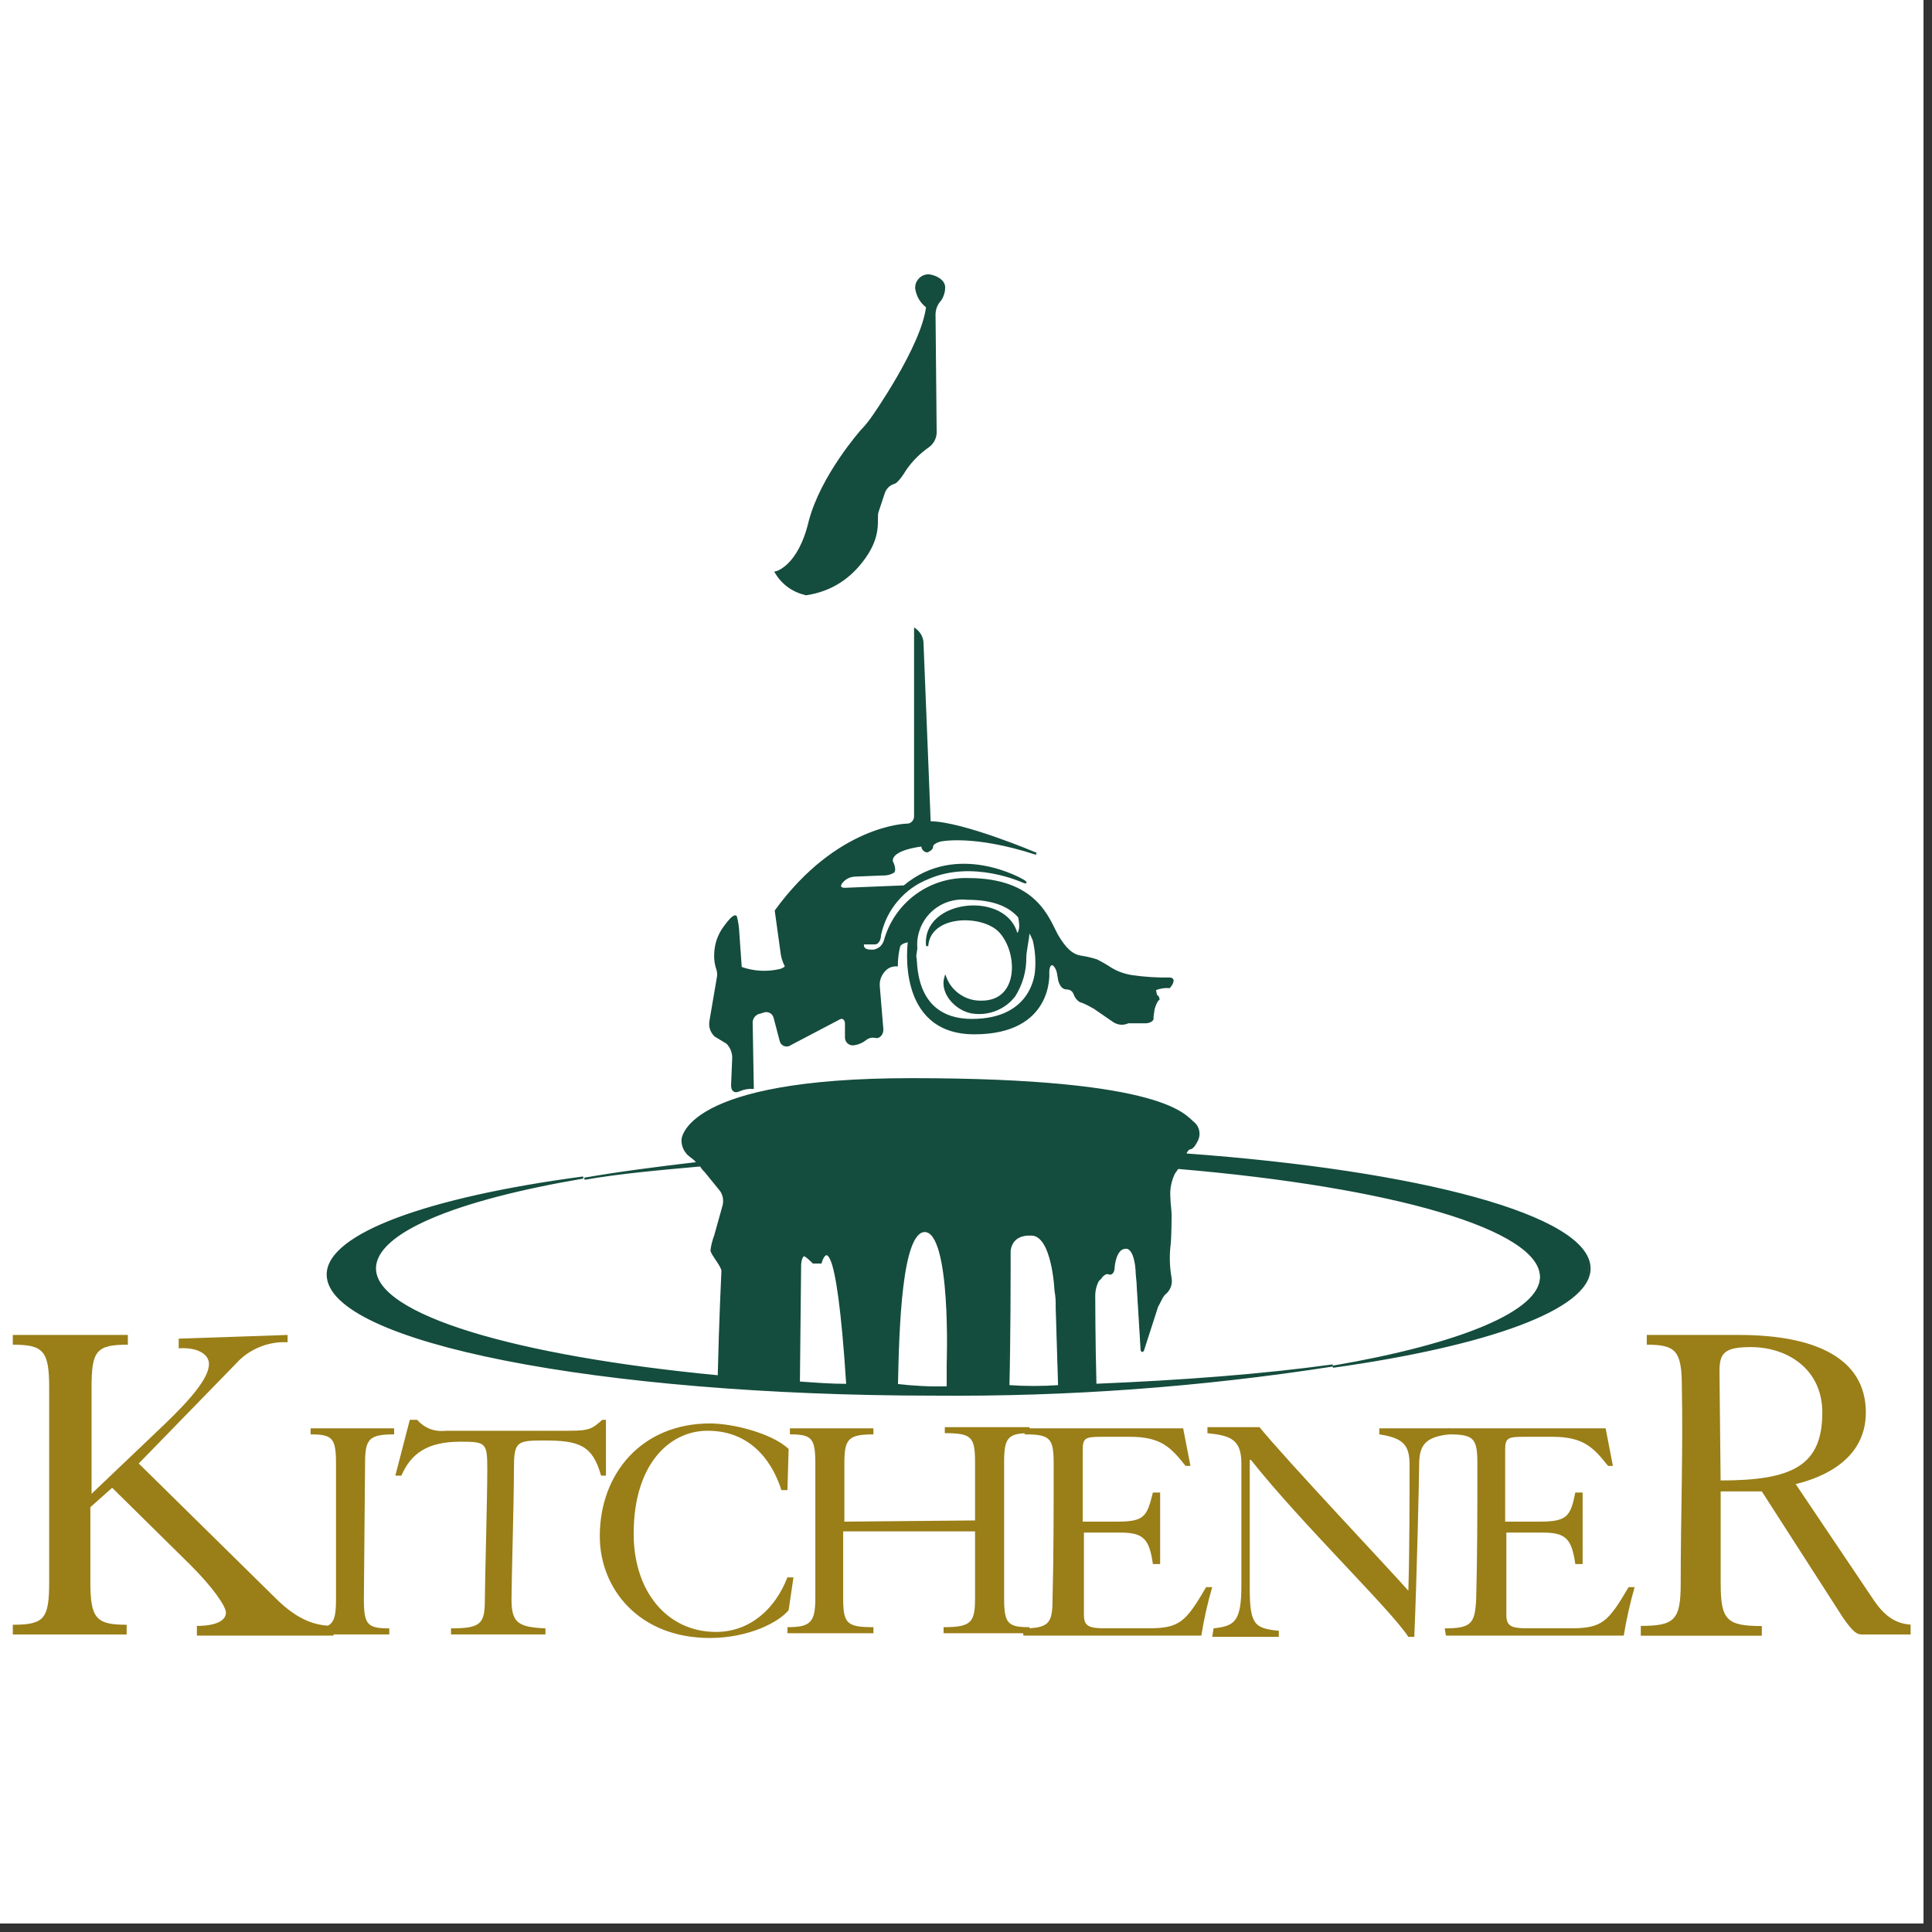 <svg xmlns="http://www.w3.org/2000/svg" xmlns:xlink="http://www.w3.org/1999/xlink" width="150" zoomAndPan="magnify" viewBox="0 0 112.5 112.5" height="150" preserveAspectRatio="xMidYMid meet" version="1.0"><rect x="0" y="0" width="112.5" height="112.5" fill="#333333" stroke="none"/><defs><clipPath id="02d53af4ff"><path d="M 0 0 L 112.004 0 L 112.004 112.004 L 0 112.004 Z M 0 0 " clip-rule="nonzero"/></clipPath><clipPath id="34a91aa1ef"><path d="M 0.746 77 L 20 77 L 20 96 L 0.746 96 Z M 0.746 77 " clip-rule="nonzero"/></clipPath><clipPath id="05716ada0d"><path d="M 95 77 L 111.254 77 L 111.254 96 L 95 96 Z M 95 77 " clip-rule="nonzero"/></clipPath></defs><g clip-path="url(#02d53af4ff)"><path fill="#ffffff" d="M 0 0 L 112.004 0 L 112.004 112.004 L 0 112.004 Z M 0 0 " fill-opacity="1" fill-rule="nonzero"/><path fill="#ffffff" d="M 0 0 L 112.004 0 L 112.004 112.004 L 0 112.004 Z M 0 0 " fill-opacity="1" fill-rule="nonzero"/></g><g clip-path="url(#34a91aa1ef)"><path fill="#9a7e17" d="M 16.746 77.734 L 16.746 78.16 C 16.172 78.129 15.617 78.227 15.086 78.449 C 14.555 78.672 14.098 79 13.715 79.43 L 8.078 85.219 L 16.039 93.055 C 17.379 94.395 18.438 94.676 19.422 94.676 L 19.422 95.242 L 11.465 95.242 L 11.465 94.676 C 12.52 94.676 13.156 94.395 13.156 93.902 C 13.156 93.547 12.449 92.492 11.113 91.152 L 6.531 86.633 L 5.262 87.762 L 5.262 92.137 C 5.262 94.258 5.613 94.609 7.375 94.609 L 7.375 95.176 L 0.746 95.176 L 0.746 94.609 C 2.578 94.609 2.863 94.258 2.863 92.137 L 2.863 80.77 C 2.863 78.652 2.512 78.301 0.746 78.301 L 0.746 77.734 L 7.445 77.734 L 7.445 78.301 C 5.613 78.301 5.332 78.652 5.332 80.77 L 5.332 86.984 L 9.559 82.957 C 11.18 81.406 12.168 80.207 12.168 79.43 C 12.168 78.793 11.391 78.441 10.406 78.512 L 10.406 77.949 " fill-opacity="1" fill-rule="nonzero"/></g><path fill="#9a7e17" d="M 21.188 93.125 C 21.188 94.605 21.398 94.82 22.668 94.82 L 22.668 95.172 L 18.086 95.172 L 18.086 94.82 C 19.355 94.82 19.566 94.535 19.566 93.125 L 19.566 85.219 C 19.566 83.734 19.352 83.523 18.086 83.523 L 18.086 83.172 L 22.949 83.172 L 22.949 83.523 C 21.469 83.523 21.258 83.805 21.258 85.219 " fill-opacity="1" fill-rule="nonzero"/><path fill="#9a7e17" d="M 35.285 82.676 L 35.285 85.926 L 35 85.926 C 34.508 84.16 33.734 83.879 31.688 83.879 C 30.066 83.879 29.926 83.945 29.926 85.57 C 29.926 87.406 29.785 92.066 29.785 93.125 C 29.785 94.469 30.141 94.75 31.762 94.82 L 31.762 95.172 L 26.262 95.172 L 26.262 94.82 C 28.023 94.82 28.234 94.539 28.234 93.125 C 28.234 92.066 28.375 87.336 28.375 85.57 C 28.375 84.02 28.309 83.949 26.824 83.949 C 24.852 83.949 23.934 84.652 23.371 85.926 L 23.02 85.926 L 23.863 82.676 L 24.289 82.676 C 24.742 83.176 25.309 83.391 25.98 83.312 L 33.168 83.312 C 34.367 83.312 34.508 83.172 35.07 82.676 " fill-opacity="1" fill-rule="nonzero"/><path fill="#9a7e17" d="M 45.5 86.77 C 45.078 85.43 43.949 83.312 41.199 83.312 C 39.016 83.312 36.898 85.219 36.898 89.312 C 36.898 92.699 38.871 95.027 41.691 95.027 C 43.664 95.027 45.145 93.688 45.848 91.852 L 46.203 91.852 L 45.922 93.758 C 45.355 94.461 43.594 95.379 41.34 95.379 C 37.18 95.379 34.926 92.488 34.926 89.453 C 34.926 85.781 37.391 82.887 41.34 82.887 C 42.68 82.887 44.934 83.453 45.922 84.371 L 45.852 86.77 " fill-opacity="1" fill-rule="nonzero"/><path fill="#9a7e17" d="M 56.777 88.535 L 56.777 85.148 C 56.777 83.664 56.566 83.453 55.016 83.453 L 55.016 83.102 L 59.949 83.102 L 59.949 83.453 C 58.684 83.453 58.469 83.734 58.469 85.148 L 58.469 93.055 C 58.469 94.539 58.684 94.75 59.949 94.75 L 59.949 95.102 L 54.945 95.102 L 54.945 94.75 C 56.566 94.75 56.777 94.469 56.777 93.055 L 56.777 89.172 L 49.098 89.172 L 49.098 93.055 C 49.098 94.539 49.309 94.75 50.859 94.75 L 50.859 95.102 L 45.855 95.102 L 45.855 94.75 C 47.195 94.75 47.477 94.469 47.477 93.055 L 47.477 85.219 C 47.477 83.734 47.262 83.523 45.996 83.523 L 45.996 83.172 L 50.859 83.172 L 50.859 83.523 C 49.379 83.523 49.168 83.805 49.168 85.219 L 49.168 88.605 " fill-opacity="1" fill-rule="nonzero"/><path fill="#9a7e17" d="M 59.527 94.82 C 61.078 94.82 61.289 94.535 61.289 93.125 C 61.355 90.652 61.355 87.973 61.355 85.219 C 61.355 83.734 61.141 83.523 59.664 83.523 L 59.664 83.172 L 68.895 83.172 L 69.32 85.359 L 69.035 85.359 C 68.191 84.301 67.629 83.664 65.793 83.664 L 64.176 83.664 C 63.188 83.664 63.047 83.73 63.047 84.441 L 63.047 88.605 L 65.02 88.605 C 66.641 88.605 66.781 88.324 67.133 86.91 L 67.555 86.91 L 67.555 91.074 L 67.133 91.074 C 66.922 89.594 66.57 89.242 65.23 89.242 L 63.117 89.242 L 63.117 94.043 C 63.117 94.676 63.398 94.816 64.312 94.816 L 66.852 94.816 C 68.684 94.816 69.035 94.465 70.234 92.418 L 70.586 92.418 C 70.316 93.348 70.105 94.289 69.953 95.242 L 59.598 95.242 " fill-opacity="1" fill-rule="nonzero"/><path fill="#9a7e17" d="M 70.664 94.82 C 71.859 94.68 72.285 94.465 72.285 92.348 L 72.285 85.219 C 72.285 83.809 71.648 83.594 70.309 83.453 L 70.309 83.102 L 73.34 83.102 C 74.82 84.934 81.09 91.57 82.008 92.629 C 82.078 90.371 82.078 87.055 82.078 85.289 C 82.078 84.16 81.723 83.734 80.316 83.523 L 80.316 83.172 L 84.398 83.172 L 84.398 83.523 C 82.992 83.664 82.637 84.16 82.637 85.289 C 82.637 85.996 82.496 91.996 82.355 95.312 L 82.004 95.312 C 81.016 93.762 75.801 88.746 72.84 85.008 L 72.773 85.008 L 72.773 92.488 C 72.773 94.605 73.059 94.82 74.465 94.961 L 74.465 95.312 L 70.59 95.312 " fill-opacity="1" fill-rule="nonzero"/><path fill="#9a7e17" d="M 84.125 94.82 C 85.676 94.82 85.887 94.535 85.957 93.125 C 86.027 90.652 86.027 87.973 86.027 85.219 C 86.027 83.734 85.812 83.523 84.336 83.523 L 84.336 83.172 L 93.496 83.172 L 93.918 85.359 L 93.637 85.359 C 92.789 84.301 92.227 83.664 90.391 83.664 L 88.773 83.664 C 87.785 83.664 87.645 83.73 87.645 84.441 L 87.645 88.605 L 89.617 88.605 C 91.238 88.605 91.449 88.324 91.73 86.91 L 92.156 86.91 L 92.156 91.074 L 91.73 91.074 C 91.52 89.594 91.168 89.242 89.828 89.242 L 87.715 89.242 L 87.715 94.043 C 87.715 94.676 87.996 94.816 88.914 94.816 L 91.449 94.816 C 93.281 94.816 93.633 94.465 94.832 92.418 L 95.184 92.418 C 94.918 93.348 94.707 94.289 94.551 95.242 L 84.195 95.242 " fill-opacity="1" fill-rule="nonzero"/><g clip-path="url(#05716ada0d)"><path fill="#9a7e17" d="M 100.191 86.207 C 104.352 86.207 106.113 85.359 106.113 82.254 C 106.113 79.711 104.066 78.441 101.953 78.441 C 100.402 78.441 100.125 78.793 100.125 79.852 M 95.543 94.676 C 97.516 94.676 97.867 94.324 97.867 92.207 C 97.867 88.113 98.008 84.652 97.934 80.77 C 97.934 78.652 97.582 78.301 95.891 78.301 L 95.891 77.734 L 101.25 77.734 C 105.688 77.734 108.648 79.078 108.648 82.254 C 108.648 85.359 105.406 86.207 104.562 86.418 L 109.074 93.125 C 109.777 94.184 110.48 94.609 111.469 94.609 L 111.469 95.176 L 108.441 95.176 C 108.156 95.176 107.945 95.105 107.312 94.188 L 102.59 86.844 L 100.195 86.844 L 100.195 92.211 C 100.195 94.328 100.547 94.684 102.59 94.684 L 102.59 95.246 L 95.543 95.246 Z M 95.543 94.676 " fill-opacity="1" fill-rule="nonzero"/></g><path fill="#144c3d" d="M 56.566 59.383 C 60.23 59.383 60.301 56.488 60.301 56.488 C 60.344 55.891 60.297 55.305 60.16 54.723 C 60.082 54.527 59.988 54.34 59.879 54.156 C 59.812 54.793 59.668 55.43 59.668 55.711 C 59.676 56.527 59.461 57.281 59.031 57.973 C 58.758 58.328 58.41 58.594 57.996 58.77 C 57.582 58.945 57.152 59.008 56.707 58.961 C 55.789 58.895 54.734 57.902 55.016 56.914 C 55.184 57.348 55.461 57.695 55.848 57.953 C 56.238 58.211 56.664 58.332 57.129 58.32 C 59.387 58.32 59.312 55.426 58.188 54.23 C 57.199 53.172 54.102 53.172 53.957 55.078 C 53.676 52.395 58.609 51.898 59.172 54.441 C 59.453 54.227 59.387 53.734 59.312 53.383 C 58.82 52.816 57.973 52.324 56.281 52.324 C 56.086 52.305 55.891 52.305 55.695 52.328 C 55.496 52.352 55.305 52.395 55.121 52.461 C 54.934 52.523 54.758 52.609 54.59 52.715 C 54.422 52.816 54.266 52.938 54.125 53.078 C 53.984 53.215 53.859 53.367 53.75 53.531 C 53.645 53.695 53.555 53.871 53.484 54.059 C 53.418 54.242 53.367 54.434 53.34 54.629 C 53.312 54.824 53.305 55.02 53.32 55.219 L 53.254 55.711 C 53.395 55.57 52.902 59.383 56.566 59.383 M 41.625 60.301 C 41.387 60.066 41.293 59.785 41.344 59.453 L 41.766 56.984 C 41.805 56.816 41.805 56.652 41.766 56.488 C 41.648 56.168 41.602 55.84 41.625 55.5 C 41.652 54.922 41.84 54.406 42.191 53.945 C 42.754 53.172 42.824 53.383 42.824 53.383 C 42.906 53.707 42.953 54.035 42.965 54.371 L 43.105 56.348 C 43.844 56.609 44.598 56.656 45.363 56.488 C 45.645 56.422 45.785 56.273 45.715 56.207 C 45.609 56.004 45.539 55.793 45.5 55.57 L 45.148 53.027 C 48.742 48.086 52.762 48.016 52.762 48.016 C 52.898 48.02 53.016 47.973 53.113 47.875 C 53.211 47.777 53.258 47.66 53.254 47.523 L 53.254 36.648 C 53.492 36.828 53.633 37.062 53.676 37.355 L 54.098 47.875 C 56.004 47.875 60.301 49.707 60.301 49.707 C 56.637 48.508 54.734 48.934 54.734 48.934 C 54.453 49 54.242 49.145 54.242 49.285 C 54.242 49.426 54.102 49.5 53.957 49.566 C 53.871 49.559 53.801 49.516 53.746 49.449 C 53.691 49.379 53.668 49.301 53.676 49.215 C 51.562 49.496 51.914 50.203 51.914 50.203 C 52.055 50.484 52.055 50.695 51.98 50.766 C 51.785 50.875 51.574 50.922 51.348 50.91 L 49.727 50.977 C 49.406 51 49.148 51.141 48.953 51.398 C 48.812 51.613 48.887 51.75 49.164 51.75 L 52.617 51.609 C 55.719 49 59.527 51.258 59.527 51.258 C 59.738 51.398 59.738 51.398 59.527 51.324 C 59.527 51.324 56.637 49.984 54.027 51.113 C 53.309 51.395 52.703 51.828 52.203 52.414 C 51.703 53.004 51.371 53.676 51.211 54.43 C 51.211 54.711 51.07 54.922 50.926 54.922 L 50.223 54.922 C 50.156 55.207 50.363 55.348 50.645 55.348 L 50.859 55.348 C 51.176 55.277 51.387 55.09 51.492 54.781 C 51.637 54.254 51.867 53.762 52.176 53.309 C 52.484 52.855 52.859 52.465 53.301 52.137 C 53.742 51.812 54.227 51.566 54.75 51.402 C 55.273 51.238 55.809 51.164 56.355 51.184 C 60.301 51.184 61.008 53.512 61.5 54.43 C 61.992 55.277 62.418 55.629 62.906 55.699 C 63.219 55.746 63.523 55.816 63.824 55.914 C 64.113 56.062 64.395 56.227 64.668 56.406 C 65.043 56.625 65.441 56.766 65.867 56.832 C 66.594 56.938 67.32 56.984 68.051 56.973 C 68.477 56.973 68.051 57.465 68.051 57.465 C 67.758 57.445 67.477 57.492 67.207 57.605 L 67.277 57.961 C 67.363 58.004 67.41 58.074 67.418 58.172 C 67.418 58.172 67.277 58.242 67.137 58.738 L 67.066 59.234 C 67.137 59.375 66.926 59.516 66.641 59.516 L 65.656 59.516 C 65.363 59.645 65.078 59.625 64.809 59.449 L 63.688 58.676 C 63.461 58.543 63.227 58.426 62.984 58.324 C 62.844 58.324 62.629 58.109 62.559 57.898 C 62.477 57.668 62.312 57.551 62.066 57.547 C 61.855 57.547 61.715 57.332 61.645 57.051 L 61.574 56.629 C 61.504 56.348 61.359 56.137 61.223 56.137 C 61.082 56.137 61.008 56.348 61.008 56.629 C 61.008 56.629 61.289 60.16 56.707 60.16 C 52.125 60.16 52.902 54.793 52.902 54.793 C 52.41 54.859 52.34 55.074 52.34 55.074 C 52.258 55.398 52.211 55.73 52.199 56.062 L 52.199 56.203 C 51.883 56.195 51.625 56.312 51.422 56.559 C 51.219 56.801 51.125 57.086 51.141 57.402 L 51.352 59.945 C 51.352 60.227 51.141 60.441 50.93 60.367 C 50.723 60.332 50.535 60.379 50.367 60.508 C 50.18 60.66 49.969 60.754 49.734 60.793 C 49.672 60.809 49.605 60.809 49.543 60.793 C 49.48 60.777 49.426 60.75 49.375 60.707 C 49.328 60.668 49.289 60.617 49.266 60.555 C 49.242 60.496 49.234 60.434 49.238 60.367 L 49.238 59.594 C 49.238 59.312 49.027 59.172 48.816 59.312 L 46 60.793 C 45.949 60.832 45.895 60.855 45.836 60.863 C 45.773 60.871 45.715 60.867 45.656 60.844 C 45.602 60.824 45.551 60.789 45.512 60.742 C 45.473 60.695 45.445 60.641 45.434 60.582 L 45.082 59.238 C 45.047 59.102 44.965 58.996 44.84 58.926 C 44.715 58.859 44.586 58.844 44.449 58.887 L 44.234 58.953 C 44.098 58.977 43.98 59.043 43.887 59.148 C 43.797 59.254 43.746 59.379 43.742 59.52 L 43.809 63.332 C 43.539 63.32 43.281 63.367 43.035 63.473 C 42.75 63.613 42.609 63.473 42.609 63.188 L 42.68 61.566 C 42.668 61.238 42.551 60.957 42.324 60.719 Z M 61.641 80.703 L 61.5 76.113 C 61.512 75.781 61.488 75.453 61.43 75.125 C 61.43 75.125 61.289 71.879 60.023 71.879 C 58.754 71.812 58.754 72.867 58.754 72.867 L 58.754 73.855 C 58.754 73.855 58.754 77.879 58.684 80.703 C 59.672 80.773 60.66 80.773 61.645 80.703 Z M 55.156 80.773 L 55.156 79.434 C 55.156 79.434 55.438 71.668 53.816 71.668 C 52.41 71.668 52.266 77.387 52.195 80.633 C 53.18 80.754 54.168 80.797 55.16 80.773 Z M 46.488 80.492 C 47.406 80.559 48.32 80.633 49.309 80.633 C 49.027 76.113 48.672 73.996 48.391 73.359 C 48.039 72.512 47.758 73.5 47.758 73.5 L 47.336 73.5 C 47.336 73.5 46.84 73.008 46.77 73.078 C 46.629 73.145 46.559 73.43 46.559 73.715 Z M 92.512 73.855 C 92.512 76.184 86.59 78.301 77.57 79.574 C 84.969 78.301 89.691 76.395 89.691 74.348 C 89.691 71.523 81.023 69.055 68.547 67.996 C 68.477 68.062 68.406 68.207 68.336 68.277 C 68.105 68.746 68.012 69.238 68.055 69.762 C 68.055 70.043 68.125 70.465 68.125 70.75 C 68.125 70.75 68.125 72.09 68.055 72.582 C 67.992 73.195 68.02 73.809 68.125 74.418 C 68.176 74.746 68.082 75.031 67.844 75.266 C 67.629 75.406 67.492 75.828 67.352 76.039 L 66.574 78.441 C 66.504 78.723 66.434 78.723 66.434 78.441 L 66.219 74.91 C 66.219 74.629 66.148 74.203 66.148 73.922 C 66.148 73.922 66.078 72.512 65.445 72.652 C 64.883 72.719 64.812 73.781 64.812 73.781 C 64.812 74.062 64.672 74.203 64.527 74.133 C 64.387 74.062 64.176 74.203 64.035 74.418 L 63.895 74.559 C 63.75 74.844 63.676 75.148 63.68 75.473 C 63.68 75.473 63.68 78.016 63.75 80.625 C 68.828 80.414 73.477 80.062 77.566 79.496 C 69.883 80.691 62.152 81.258 54.379 81.191 C 34.855 81.191 19.066 78.086 19.066 74.203 C 19.066 71.871 24.918 69.754 33.938 68.555 C 26.465 69.824 21.812 71.73 21.812 73.848 C 21.812 76.598 29.992 79.004 41.828 80.133 C 41.895 77.098 42.043 73.988 42.043 73.988 C 42.043 73.707 41.406 73 41.406 72.789 C 41.445 72.5 41.516 72.215 41.621 71.941 L 42.113 70.176 C 42.18 69.875 42.133 69.594 41.973 69.332 L 41.059 68.199 C 40.945 68.098 40.852 67.98 40.773 67.848 C 38.379 68.062 36.055 68.27 34.012 68.625 C 36.055 68.27 38.238 67.988 40.637 67.707 L 40.422 67.492 L 40.07 67.211 C 39.832 66.977 39.715 66.695 39.719 66.363 C 39.719 66.363 39.785 62.832 53.039 62.832 C 67.98 62.832 68.965 65.023 69.461 65.375 C 69.602 65.496 69.691 65.648 69.734 65.832 C 69.773 66.016 69.754 66.191 69.672 66.363 C 69.531 66.645 69.391 66.855 69.25 66.855 C 69.18 66.855 69.035 66.996 68.969 67.211 C 82.645 68.199 92.512 70.812 92.512 73.852 Z M 54.734 17.445 C 54.512 17.684 54.395 17.965 54.383 18.293 L 54.449 25.211 C 54.426 25.535 54.285 25.793 54.027 25.988 C 53.5 26.355 53.055 26.801 52.688 27.328 C 52.266 28.035 52.051 28.105 52.051 28.105 C 51.73 28.203 51.516 28.414 51.418 28.738 L 51.066 29.797 C 50.926 30.223 51.348 31.207 50.078 32.766 C 49.262 33.789 48.203 34.402 46.91 34.598 C 46.145 34.418 45.559 33.996 45.148 33.328 C 45.148 33.328 46.488 33.047 47.121 30.363 C 47.824 27.68 50.152 25.066 50.152 25.066 C 50.383 24.828 50.594 24.566 50.785 24.293 C 50.785 24.293 53.676 20.199 53.957 17.867 C 53.605 17.598 53.391 17.246 53.32 16.809 C 53.309 16.602 53.371 16.422 53.512 16.27 C 53.648 16.117 53.824 16.039 54.031 16.035 C 54.242 16.035 54.945 16.25 54.945 16.742 C 54.941 16.996 54.871 17.23 54.734 17.445 Z M 54.734 17.445 " fill-opacity="1" fill-rule="nonzero"/><path stroke-linecap="butt" transform="matrix(0.67, 0, 0, 0.671, -30.085, 15.969)" fill="none" stroke-linejoin="miter" d="M 129.378 64.715 C 134.849 64.715 134.954 60.4 134.954 60.4 C 135.024 59.509 134.954 58.636 134.744 57.768 C 134.628 57.477 134.488 57.197 134.324 56.924 C 134.225 57.873 134.009 58.822 134.009 59.241 C 134.021 60.458 133.706 61.582 133.059 62.613 C 132.65 63.142 132.137 63.538 131.519 63.8 C 130.901 64.062 130.253 64.156 129.588 64.086 C 128.218 63.987 126.643 62.508 127.063 61.035 C 127.314 61.681 127.728 62.199 128.305 62.583 C 128.888 62.968 129.524 63.148 130.218 63.131 C 133.589 63.131 133.479 58.816 131.799 57.034 C 130.323 55.456 125.698 55.456 125.482 58.298 C 125.062 54.297 132.429 53.558 133.269 57.349 C 133.689 57.028 133.589 56.295 133.479 55.771 C 132.744 54.926 131.478 54.193 128.953 54.193 C 128.661 54.164 128.369 54.164 128.078 54.199 C 127.786 54.233 127.5 54.297 127.22 54.396 C 126.94 54.49 126.678 54.618 126.427 54.775 C 126.176 54.926 125.943 55.107 125.733 55.317 C 125.523 55.52 125.337 55.747 125.179 55.992 C 125.016 56.237 124.882 56.499 124.782 56.778 C 124.677 57.052 124.602 57.337 124.561 57.628 C 124.52 57.919 124.514 58.21 124.537 58.507 L 124.433 59.241 C 124.642 59.032 123.908 64.715 129.378 64.715 Z M 107.069 66.077 C 106.714 65.734 106.574 65.309 106.65 64.819 L 107.279 61.134 C 107.338 60.889 107.338 60.644 107.279 60.4 C 107.104 59.922 107.034 59.427 107.069 58.927 C 107.104 58.065 107.39 57.29 107.909 56.609 C 108.755 55.45 108.86 55.765 108.86 55.765 C 108.983 56.248 109.052 56.743 109.07 57.238 L 109.28 60.184 C 110.382 60.575 111.508 60.644 112.651 60.394 C 113.071 60.295 113.281 60.08 113.176 59.975 C 113.019 59.678 112.914 59.363 112.855 59.026 L 112.33 55.241 C 117.702 47.875 123.698 47.77 123.698 47.77 C 123.908 47.776 124.083 47.706 124.228 47.56 C 124.368 47.415 124.438 47.24 124.438 47.031 L 124.438 30.825 C 124.794 31.093 125.004 31.443 125.068 31.879 L 125.698 47.56 C 128.539 47.56 134.96 50.291 134.96 50.291 C 129.483 48.504 126.643 49.138 126.643 49.138 C 126.223 49.237 125.908 49.453 125.908 49.662 C 125.908 49.872 125.698 49.983 125.488 50.082 C 125.36 50.07 125.249 50.006 125.167 49.907 C 125.086 49.802 125.057 49.686 125.068 49.558 C 121.907 49.977 122.438 51.031 122.438 51.031 C 122.648 51.45 122.648 51.765 122.537 51.869 C 122.24 52.032 121.925 52.102 121.592 52.085 L 119.172 52.184 C 118.688 52.219 118.303 52.428 118.011 52.813 C 117.801 53.133 117.912 53.337 118.332 53.337 L 123.488 53.127 C 128.119 49.237 133.799 52.603 133.799 52.603 C 134.12 52.813 134.12 52.813 133.799 52.702 C 133.799 52.702 129.483 50.705 125.593 52.388 C 124.52 52.807 123.61 53.453 122.864 54.327 C 122.117 55.206 121.627 56.207 121.382 57.331 C 121.382 57.75 121.172 58.065 120.962 58.065 L 119.912 58.065 C 119.807 58.49 120.122 58.7 120.542 58.7 L 120.857 58.7 C 121.336 58.595 121.65 58.315 121.808 57.855 C 122.024 57.069 122.362 56.336 122.823 55.66 C 123.289 54.985 123.849 54.402 124.508 53.913 C 125.167 53.43 125.885 53.063 126.666 52.818 C 127.448 52.574 128.247 52.463 129.069 52.492 C 134.96 52.492 136.01 55.963 136.751 57.331 C 137.485 58.595 138.115 59.119 138.85 59.224 C 139.311 59.294 139.772 59.398 140.215 59.544 C 140.652 59.765 141.072 60.01 141.481 60.278 C 142.035 60.604 142.635 60.813 143.271 60.912 C 144.35 61.07 145.441 61.139 146.531 61.122 C 147.161 61.122 146.531 61.856 146.531 61.856 C 146.094 61.826 145.674 61.896 145.266 62.065 L 145.377 62.595 C 145.505 62.659 145.575 62.764 145.587 62.91 C 145.587 62.91 145.377 63.014 145.161 63.754 L 145.056 64.493 C 145.161 64.703 144.846 64.913 144.426 64.913 L 142.95 64.913 C 142.513 65.105 142.093 65.076 141.691 64.814 L 140.005 63.655 C 139.667 63.457 139.317 63.282 138.955 63.131 C 138.745 63.131 138.424 62.811 138.319 62.496 C 138.197 62.153 137.952 61.978 137.585 61.972 C 137.27 61.972 137.06 61.652 136.955 61.238 L 136.85 60.604 C 136.745 60.184 136.529 59.87 136.325 59.87 C 136.115 59.87 136.004 60.184 136.004 60.604 C 136.004 60.604 136.424 65.868 129.583 65.868 C 122.741 65.868 123.902 57.867 123.902 57.867 C 123.167 57.966 123.056 58.286 123.056 58.286 C 122.934 58.769 122.864 59.264 122.846 59.759 L 122.846 59.969 C 122.374 59.957 121.989 60.132 121.691 60.499 C 121.388 60.866 121.248 61.285 121.271 61.762 L 121.586 65.547 C 121.586 65.967 121.271 66.287 120.956 66.176 C 120.647 66.124 120.367 66.194 120.117 66.392 C 119.837 66.613 119.522 66.753 119.166 66.811 C 119.073 66.834 118.979 66.834 118.886 66.811 C 118.793 66.793 118.711 66.747 118.635 66.689 C 118.565 66.625 118.507 66.549 118.472 66.456 C 118.437 66.368 118.425 66.275 118.431 66.176 L 118.431 65.029 C 118.431 64.61 118.116 64.4 117.801 64.61 L 113.59 66.817 C 113.52 66.875 113.438 66.91 113.345 66.922 C 113.258 66.933 113.17 66.927 113.083 66.892 C 112.995 66.863 112.925 66.811 112.867 66.741 C 112.809 66.671 112.768 66.59 112.75 66.502 L 112.225 64.499 C 112.167 64.295 112.05 64.138 111.864 64.033 C 111.677 63.934 111.479 63.911 111.275 63.975 L 110.96 64.074 C 110.75 64.109 110.581 64.208 110.441 64.365 C 110.306 64.522 110.231 64.709 110.225 64.918 L 110.324 70.602 C 109.922 70.584 109.537 70.654 109.163 70.811 C 108.743 71.021 108.533 70.811 108.533 70.386 L 108.633 67.97 C 108.621 67.481 108.44 67.061 108.108 66.706 Z M 136.955 96.49 L 136.745 89.654 C 136.762 89.159 136.727 88.664 136.64 88.181 C 136.64 88.181 136.43 83.336 134.54 83.336 C 132.645 83.237 132.645 84.809 132.645 84.809 L 132.645 86.283 C 132.645 86.283 132.645 92.286 132.54 96.49 C 134.009 96.595 135.485 96.595 136.961 96.49 Z M 127.273 96.601 L 127.273 94.598 C 127.273 94.598 127.693 83.028 125.272 83.028 C 123.173 83.028 122.957 91.546 122.852 96.391 C 124.322 96.566 125.791 96.636 127.273 96.601 Z M 114.331 96.176 C 115.696 96.275 117.066 96.385 118.542 96.385 C 118.116 89.654 117.591 86.492 117.171 85.549 C 116.646 84.285 116.226 85.759 116.226 85.759 L 115.591 85.759 C 115.591 85.759 114.856 85.025 114.751 85.13 C 114.541 85.229 114.436 85.654 114.436 86.073 Z M 183.048 86.283 C 183.048 89.759 174.206 92.915 160.739 94.807 C 171.786 92.915 178.837 90.073 178.837 87.022 C 178.837 82.812 165.895 79.126 147.266 77.548 C 147.161 77.647 147.056 77.869 146.951 77.973 C 146.607 78.666 146.467 79.406 146.531 80.18 C 146.531 80.599 146.636 81.234 146.636 81.653 C 146.636 81.653 146.636 83.656 146.531 84.39 C 146.438 85.304 146.473 86.213 146.636 87.121 C 146.712 87.616 146.572 88.035 146.217 88.385 C 145.896 88.594 145.686 89.229 145.476 89.543 L 144.321 93.119 C 144.216 93.544 144.111 93.544 144.111 93.119 L 143.79 87.861 C 143.79 87.436 143.685 86.807 143.685 86.387 C 143.685 86.387 143.58 84.285 142.635 84.489 C 141.79 84.588 141.685 86.178 141.685 86.178 C 141.685 86.597 141.475 86.807 141.265 86.702 C 141.055 86.597 140.74 86.801 140.53 87.121 L 140.32 87.331 C 140.098 87.762 139.993 88.216 139.999 88.699 C 139.999 88.699 139.999 92.49 140.104 96.379 C 147.68 96.065 154.627 95.541 160.733 94.697 C 149.261 96.478 137.719 97.323 126.112 97.224 C 96.962 97.224 73.387 92.595 73.387 86.807 C 73.387 83.33 82.124 80.174 95.591 78.387 C 84.434 80.279 77.488 83.121 77.488 86.277 C 77.488 90.376 89.695 93.963 107.373 95.646 C 107.472 91.121 107.694 86.486 107.694 86.486 C 107.694 86.067 106.743 85.013 106.743 84.699 C 106.801 84.268 106.906 83.843 107.064 83.435 L 107.799 80.803 C 107.898 80.355 107.828 79.936 107.589 79.546 L 106.218 77.857 C 106.055 77.705 105.915 77.531 105.798 77.333 C 102.223 77.653 98.747 77.962 95.696 78.492 C 98.752 77.962 102.013 77.542 105.594 77.123 L 105.273 76.803 L 104.748 76.384 C 104.392 76.034 104.217 75.615 104.223 75.12 C 104.223 75.12 104.322 69.856 124.112 69.856 C 146.421 69.856 147.89 73.123 148.625 73.647 C 148.841 73.827 148.975 74.055 149.034 74.328 C 149.092 74.602 149.063 74.864 148.946 75.12 C 148.736 75.539 148.526 75.854 148.316 75.854 C 148.211 75.854 147.995 76.063 147.896 76.384 C 168.315 77.863 183.048 81.758 183.048 86.283 Z M 126.643 2.2 C 126.311 2.555 126.136 2.975 126.118 3.464 L 126.217 13.776 C 126.182 14.259 125.972 14.644 125.587 14.935 C 124.8 15.482 124.135 16.146 123.587 16.932 C 122.957 17.986 122.642 18.091 122.642 18.091 C 122.158 18.236 121.843 18.551 121.691 19.034 L 121.166 20.612 C 120.956 21.247 121.586 22.714 119.697 25.038 C 118.472 26.563 116.891 27.477 114.961 27.768 C 113.823 27.501 112.943 26.872 112.33 25.876 C 112.33 25.876 114.331 25.457 115.276 21.456 C 116.325 17.456 119.802 13.561 119.802 13.561 C 120.146 13.205 120.461 12.815 120.746 12.408 C 120.746 12.408 125.062 6.305 125.482 2.829 C 124.957 2.427 124.642 1.903 124.537 1.251 C 124.514 0.942 124.607 0.675 124.817 0.447 C 125.022 0.22 125.284 0.104 125.593 0.098 C 125.908 0.098 126.958 0.418 126.958 1.152 C 126.952 1.531 126.847 1.88 126.643 2.2 Z M 126.643 2.2 " stroke="#144c3d" stroke-width="0.184" stroke-opacity="1" stroke-miterlimit="4"/></svg>